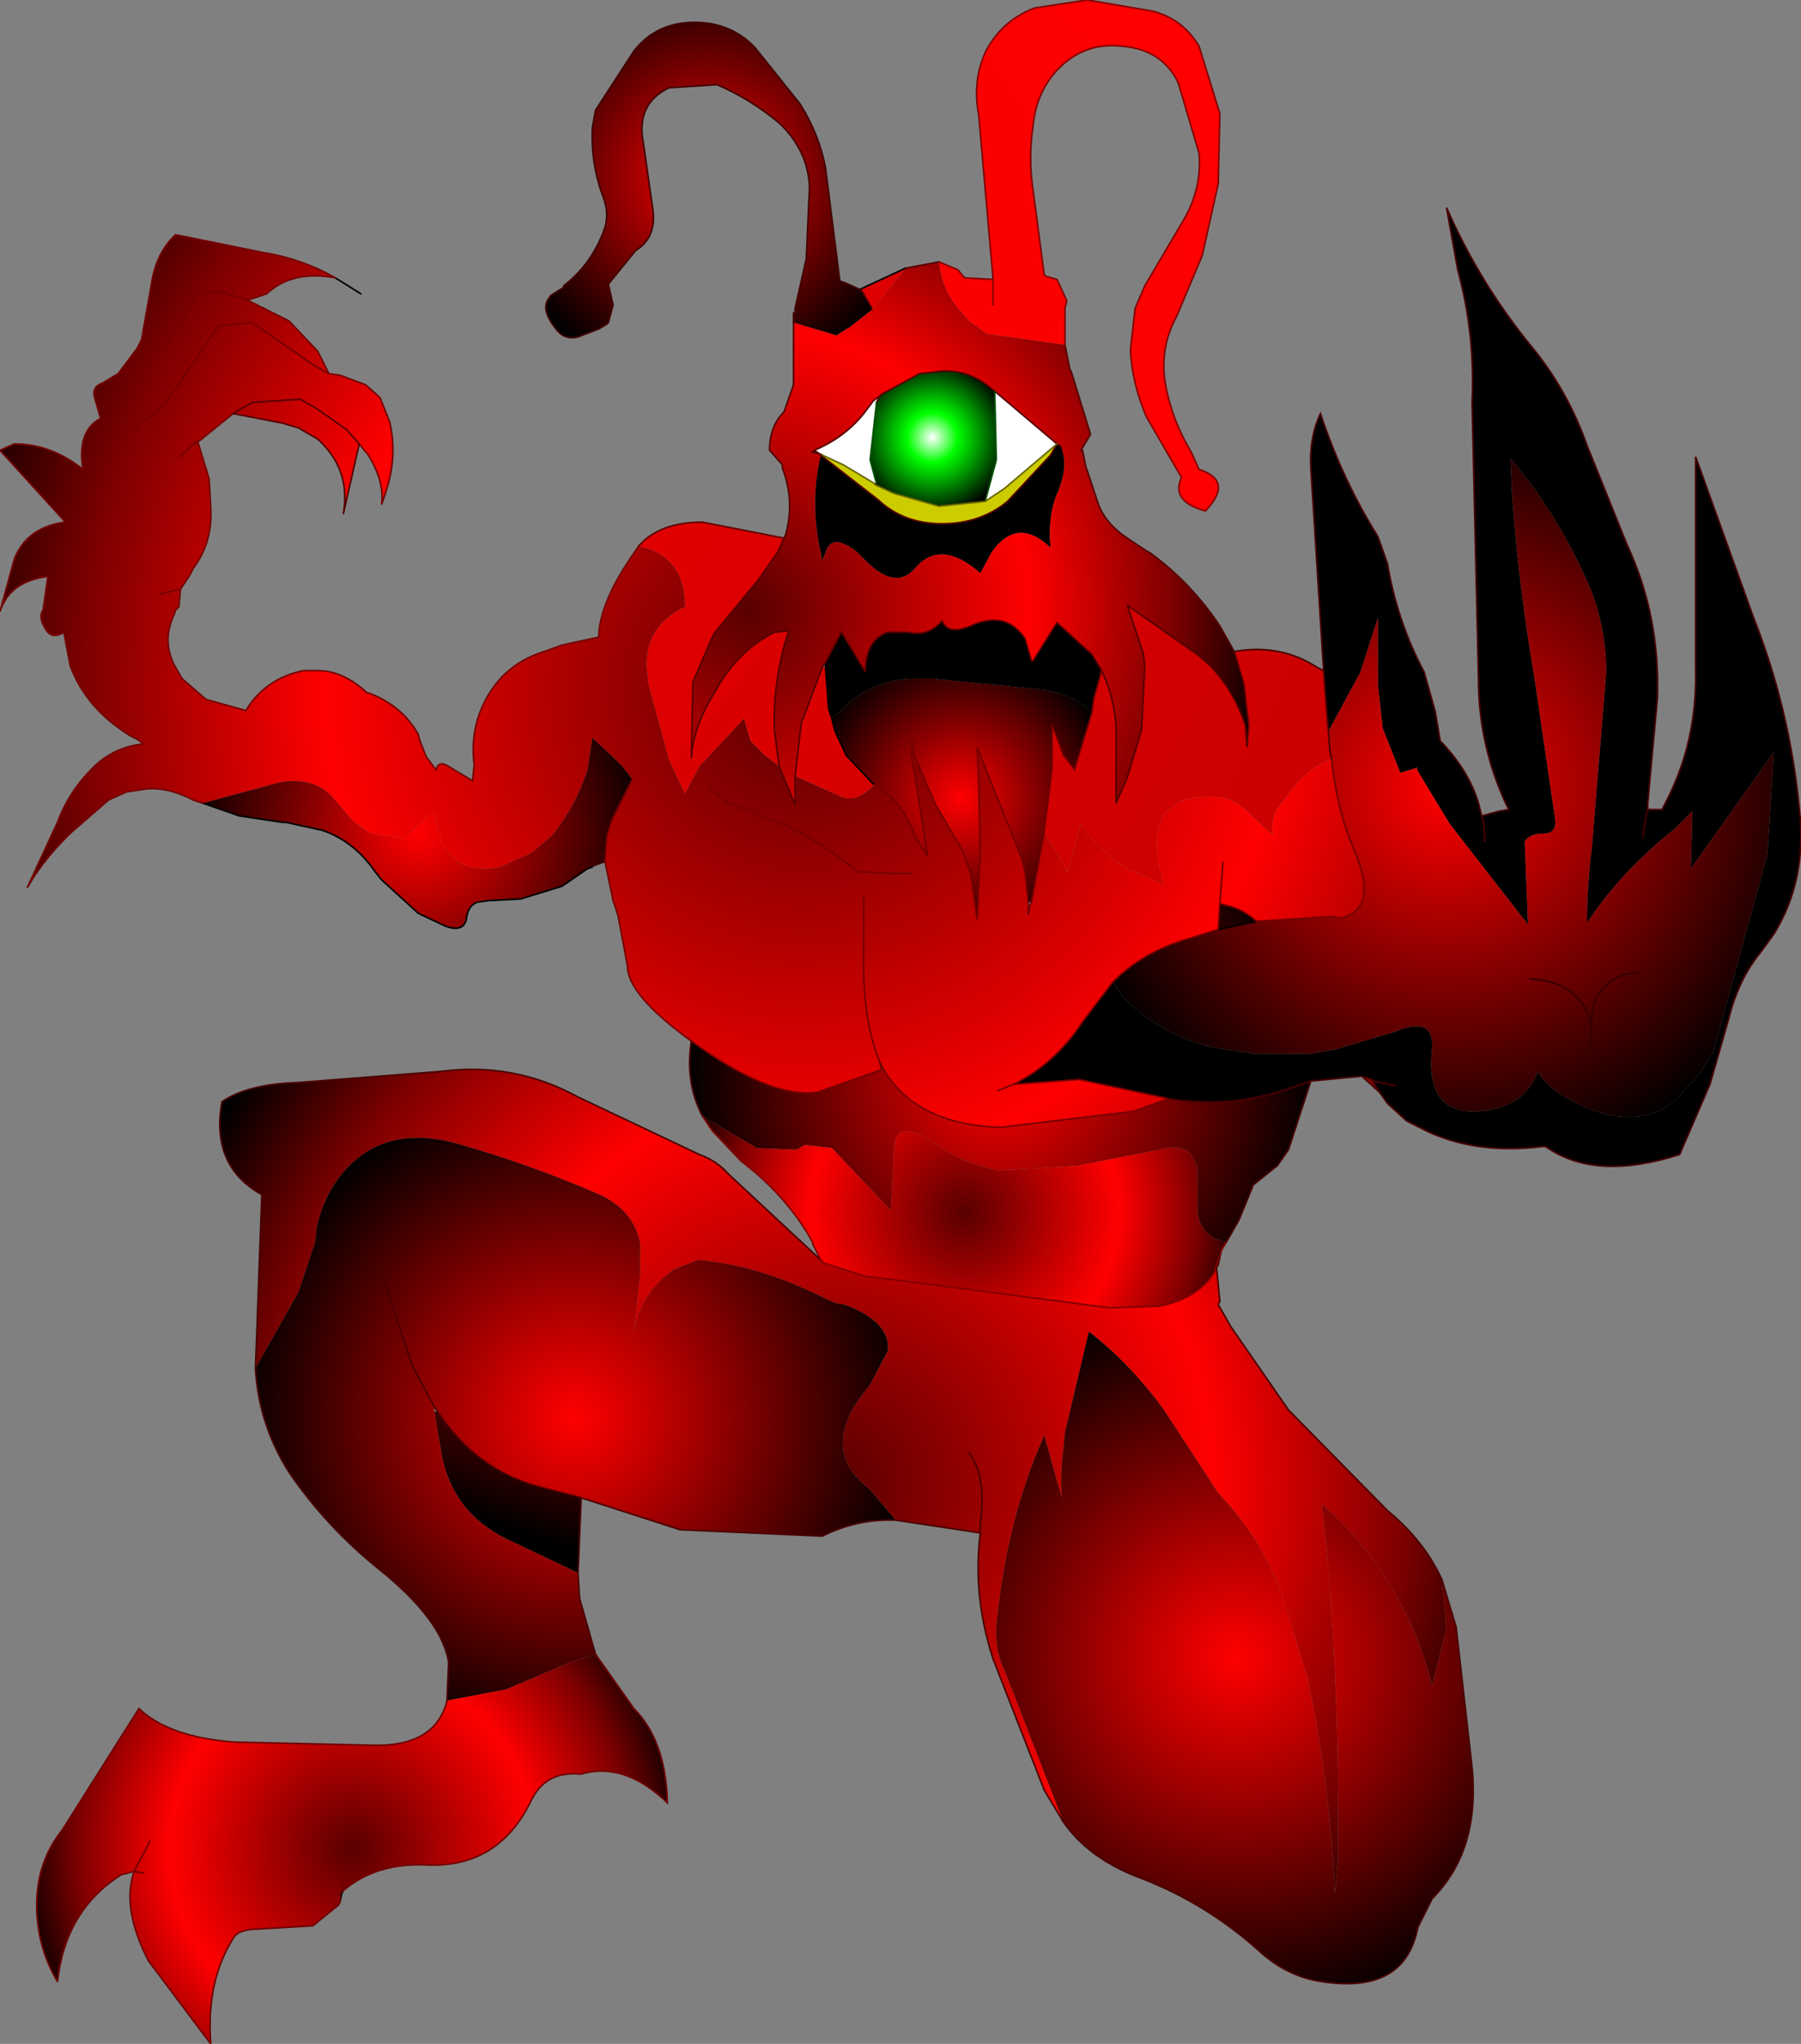 <svg xmlns="http://www.w3.org/2000/svg" viewBox="0 0 56.4 64.0" width="56.4" height="64"><rect x="0" y="0" width="56.4" height="64.0" fill="#808080" stroke="none"/><defs><radialGradient gradientUnits="userSpaceOnUse" r="819.2" cx="0" cy="0" fx="87942.4" fy="0" spreadMethod="repeat" gradientTransform="matrix(.011 0 0 .011 33.8 8)" id="a"><stop offset="0" stop-color="#f00"/><stop offset="1"/></radialGradient><radialGradient gradientUnits="userSpaceOnUse" r="819.2" cx="0" cy="0" spreadMethod="pad" gradientTransform="matrix(.02 0 0 .02 23.45 19.1)" id="b"><stop offset="0" stop-color="#580000"/><stop offset=".537" stop-color="#f00"/><stop offset=".808" stop-color="#7E0000"/><stop offset="1"/></radialGradient><radialGradient gradientUnits="userSpaceOnUse" r="819.2" cx="0" cy="0" spreadMethod="pad" gradientTransform="matrix(.326 0 0 .326 -6.75 -.9)" id="c"><stop offset="0" stop-color="#f00"/><stop offset="1"/></radialGradient><radialGradient gradientUnits="userSpaceOnUse" r="819.2" cx="0" cy="0" spreadMethod="pad" gradientTransform="matrix(.015 0 0 .015 45.2 24.65)" id="d"><stop offset="0" stop-color="#f00"/><stop offset="1"/></radialGradient><radialGradient gradientUnits="userSpaceOnUse" r="819.2" cx="0" cy="0" spreadMethod="pad" gradientTransform="matrix(.034 0 0 .034 25.15 21.6)" id="e"><stop offset="0" stop-color="#580000"/><stop offset=".537" stop-color="#f00"/><stop offset=".808" stop-color="#7E0000"/><stop offset="1"/></radialGradient><radialGradient gradientUnits="userSpaceOnUse" r="819.2" cx="0" cy="0" spreadMethod="pad" gradientTransform="matrix(.012 0 0 .012 31.35 33.65)" id="f"><stop offset="0" stop-color="#f00"/><stop offset="1"/></radialGradient><radialGradient gradientUnits="userSpaceOnUse" r="819.2" cx="0" cy="0" spreadMethod="pad" gradientTransform="matrix(.011 0 0 .011 30.2 37.95)" id="g"><stop offset="0" stop-color="#580000"/><stop offset=".537" stop-color="#f00"/><stop offset=".808" stop-color="#7E0000"/><stop offset="1"/></radialGradient><radialGradient gradientUnits="userSpaceOnUse" r="819.2" cx="0" cy="0" spreadMethod="pad" gradientTransform="matrix(.027 0 0 .028 26.1 46.4)" id="h"><stop offset="0" stop-color="#580000"/><stop offset=".537" stop-color="#f00"/><stop offset=".808" stop-color="#7E0000"/><stop offset="1"/></radialGradient><radialGradient gradientUnits="userSpaceOnUse" r="819.2" cx="0" cy="0" spreadMethod="pad" gradientTransform="matrix(.008 0 0 .008 22.2 5.6)" id="i"><stop offset="0" stop-color="#f00"/><stop offset="1"/></radialGradient><radialGradient gradientUnits="userSpaceOnUse" r="819.2" cx="0" cy="0" spreadMethod="pad" gradientTransform="matrix(.003 0 0 .003 29.2 13.7)" id="j"><stop offset="0" stop-color="#fff"/><stop offset=".318" stop-color="#0f0"/><stop offset="1"/></radialGradient><radialGradient gradientUnits="userSpaceOnUse" r="819.2" cx="0" cy="0" spreadMethod="pad" gradientTransform="matrix(.006 0 0 .006 30.1 25)" id="k"><stop offset="0" stop-color="#f00"/><stop offset="1"/></radialGradient><radialGradient gradientUnits="userSpaceOnUse" r="819.2" cx="0" cy="0" spreadMethod="pad" gradientTransform="matrix(.009 0 0 .009 13.1 26.1)" id="l"><stop offset="0" stop-color="#f00"/><stop offset="1"/></radialGradient><radialGradient gradientUnits="userSpaceOnUse" r="819.2" cx="0" cy="0" spreadMethod="pad" gradientTransform="matrix(.013 0 0 .013 18 44.4)" id="m"><stop offset="0" stop-color="#f00"/><stop offset="1"/></radialGradient><radialGradient gradientUnits="userSpaceOnUse" r="819.2" cx="0" cy="0" spreadMethod="pad" gradientTransform="matrix(.014 0 0 .014 38.7 51.9)" id="n"><stop offset="0" stop-color="#f00"/><stop offset="1"/></radialGradient><radialGradient gradientUnits="userSpaceOnUse" r="819.2" cx="0" cy="0" spreadMethod="pad" gradientTransform="matrix(.013 0 0 .013 11.05 57.9)" id="o"><stop offset="0" stop-color="#580000"/><stop offset=".537" stop-color="#f00"/><stop offset=".808" stop-color="#7E0000"/><stop offset="1"/></radialGradient></defs><path d="M41.45 21l-.4-6.35q-.05-.95.3-1.7.7 2.1 1.8 3.85l.3.85q.3 1.8 1.15 3.4l.35 1.25.15.9.05.05q.85.9 1.15 1.9l.1.4.55-.15.3-.05-.1-.2q-.85-1.85-.85-3.9l-.2-8.65q.1-2.15-.45-4.15L45.3 6.5q1.05 2.4 2.7 4.4 1.1 1.35 1.7 3.05l1.25 3.1q1.05 2.25.95 4.85l-.3 3.25v.2h.45l.1-.2q1-1.9.95-4.15v-6.7l1.8 5q1.15 2.9 1.45 6.05.25 2.2-.8 3.9l-.4.55q-.7.85-1 2.05l-.6 2.1-.95 2.2q-2.65.85-4.2-.25h-.1q-2 .25-3.55-.45l-.7-.35-.6-.55-.25-.35-.25-.4-.3-.1-1.6.15-.3.1q-2.05.8-4.15.45l-2.8-.6-2.05.15q1.3-.65 2.15-1.95l.95-1.25.3.45q1.15 1.2 2.85 1.6l1.3.2H41l.85-.15 1.85-.55q1.2-.5 1.15.5-.25 2.1 1.45 2 1.45-.1 1.85-1.25.4.65 1.55 1.15l.6.2q1.55.3 2.35-.65l.55-.6.45-.7 1.7-6.2.2-3.2-2.6 3.65.05-1.8-.55.55q-1.7 1.35-2.75 2.95 0-1.2.15-2.35l.45-5.5q0-1.3-.45-2.5-.95-2.3-2.55-4.2l.05 1.1q.2 2.85.7 5.75l.65 4.45q.05.45-.35.45-.45 0-.6.25l.1 2.6-2.45-3.15-1-1.65-.05-.15v.05l-.5.15-.55-1.4-.15-1.35v-2.1l-.55 1.7-1 1.85-.15-1.9m5.05 5.35l-.05-.7-.05-.1.05.1.05.7m4.95-.15l.1-.7.05-.1v-.05.05l-.05.1-.1.7M43.7 34l-.7-.15-.05-.05.05.05.7.15M33.1 13.9l.1.05.05.1q.2.55-.1 1.3-.35.75-.25 1.8-1.05-1-1.85.15l-.35.65q-1.25-1.1-2.05-.15-.6.7-1.55-.25l-.25-.25q-.8-.65-1 0l-.1.25-.05-.25q-.35-1.55 0-3.05l1.8 1.4q.8.75 2 .75t2.05-.7l1.35-1.45.2-.35m-7.05 8.6l-.1-.3-.1-1.3v-.15l.5-.95.75 1.25q0-1 .7-1.25h.65q.6.15 1.05-.35.2.45.9.15 1.1-.5 1.7.4l.2.7h.05l.75-1.2 1.1 1 .3.5-.25.9-.05.4q-.6-.55-1.5-.7l-3.5-.35h-.35q-1.25-.05-2.2.7l-.6.55"/><path fill="#fff" d="M25.5 14.1q.95-.4 1.55-1.15l.3-.4.2-.15-.1.2-.2 1.8.2.75h-.05l-1-.6-.65-.3-.1-.05-.15-.1m5.65-1.85l1.95 1.65-1.65 1.4-.6.4.35-1.3-.05-2.15"/><path fill="#cc0" d="M25.75 14.25l.65.3 1 .6.05.05.55.25 1.4.4 1.45-.15.6-.4 1.65-1.4-.2.35-1.35 1.45q-.85.7-2.05.7-1.2 0-2-.75l-1.8-1.4h.05"/><path fill="url(#a)" d="M29.4 8.2l.6.25.2.25.9.05-.45-5.15q-.2-1.05.2-1.95.5-1 1.55-1.4L34.05 0l2.05.35q.95.25 1.45 1.1l.65 2.1-.05 2.2-.5 2.25-.8 1.9q-.55 1-.35 2.15.2 1.1.8 2.1l.25.55q1.1.35.2 1.3-1.1-.3-.75-1.05l-1.1-1.9q-.45-1.05-.5-2.1l.15-1.3.3-.7L37 7q.65-1.05.55-2.2l-.65-2.2q-.5-1.05-1.75-1.15-1.2-.15-2.05.75-.65.7-.75 1.75-.15 1 0 2l.35 2.65.05.05.35.1.3.65v.05l-.05.2v1.15l-2.45-.35-.55-.4-.35-.4q-.5-.6-.6-1.45m1.7 1.35v-.8.8"/><path fill="url(#b)" d="M33.35 10.8l.15.75.05.1.6 1.95-.3.5h.05l.1.5.35 1.05q.2.7.95 1.2l.6.4.1.05q1.3.95 2.2 2.3l.45.8.3 1 .15 1.3-.05.7-.05-.7q-.4-1.15-1.15-1.9l-.35-.3-2.2-1.55.5 1.5.05.4-.1 2-.45 1.5-.35.8v-1.9q.05-1.2-.45-2.25l-.3-.5-1.1-1-.75 1.2h-.05l-.2-.7q-.6-.9-1.7-.4-.7.3-.9-.15-.45.5-1.05.35h-.65q-.7.25-.7 1.25l-.75-1.25-.5.95-.1.15-.6 1.6-.05.1-.2 1.7v.9l-.5-1.2-.15-1.15v-.6q.05-1.3.45-2.5l-.45.05q-1.1.55-1.8 1.75l-.05.1q-.7 1.1-.75 2.1l.05-2.4.65-1.5 1.4-1.7.6-.85.2-.45.05-.1q.3-1.05-.1-2.1v-.1l-.4-.45q0-.75.45-1.2l.3-.85V10.1l1.35.4.3-.2.1-.05.7-.55.05-.05 1-1.25 1.05-.2q.1.85.6 1.45l.35.4.55.4 2.45.35m-5.8 1.6l-.2.15-.3.4q-.6.75-1.55 1.15l-.05.05h-.05l.25.05.05.05q-.35 1.5 0 3.05l.05.25.1-.25q.2-.65 1 0l.25.25q.95.95 1.55.25.8-.95 2.05.15l.35-.65q.8-1.15 1.85-.15-.1-1.05.25-1.8.3-.75.1-1.3l-.05-.1-.1-.05-1.95-1.65-.25-.2q-.75-.55-1.65-.4l-.45.05-1.2.65-.05.05"/><path fill="url(#c)" d="M38.65 20.4q1.45-.25 2.6.5l.2.1.15 1.9.05.65.05.2q-.85.35-1.4 1.2l-.25.3q-.25.35-.2.9l-.7-.65q-.5-.55-1.15-.55-2.15-.1-1.7 2.2l.15.55-1.15-.5q-.9-.55-1.45-1.4l-.4 1.45v.1l-.75-1.3.25-2V22.7l.35.95.35.45.55-1.8.05-.4.25-.9q.5 1.05.45 2.25v1.9l.35-.8.45-1.5.1-2-.05-.4-.5-1.5 2.2 1.55.35.3q.75.75 1.15 1.9l.05.7.05-.7-.15-1.3-.3-1M27.4 24.55q-.55.6-1.05.4l-1.45-.65.2-1.7.05-.1.6-1.6h.1l.1 1.3.1.3.1.4.35.75.85.9h.05m-3-.55l-.45-.35-.45-.45-.2-.7-1.4 1.5-.45.85-.5-1.05-.65-2.4-.05-.5q-.05-1.3 1.2-1.9 0-1.6-1.45-1.9.65-.75 2-.75l2.55.5-.2.45-.6.85-1.4 1.7-.65 1.5-.05 2.4q.05-1 .75-2.1l.05-.1q.7-1.2 1.8-1.75l.45-.05q-.4 1.2-.45 2.5v.6L24.4 24m3.95-15.6l-1 1.25-.05.05v-.05l-.35-.6 1.4-.65"/><path fill="url(#d)" d="M41.6 22.9l1-1.85.55-1.7v2.1l.15 1.35.55 1.4.5-.15V24l.05.15 1 1.65 2.45 3.15-.1-2.6q.15-.25.6-.25.4 0 .35-.45l-.65-4.45q-.5-2.9-.7-5.75l-.05-1.1q1.6 1.9 2.55 4.2.45 1.2.45 2.5l-.45 5.5q-.15 1.15-.15 2.35 1.05-1.6 2.75-2.95l.55-.55-.05 1.8 2.6-3.65-.2 3.2-1.7 6.2-.45.7-.55.6q-.8.95-2.35.65l-.6-.2q-1.15-.5-1.55-1.15-.4 1.15-1.85 1.25-1.7.1-1.45-2 .05-1-1.15-.5l-1.85.55L41 33h-1.7l-1.3-.2q-1.7-.4-2.85-1.6l-.3-.45q.95-.95 2.35-1.35l.95-.3 1.2-.25 2.35-.15.25.05H42q1.2-.3.4-2.15-.55-1.3-.7-2.85l-.05-.2-.05-.65m8.25 9.3q-.25-1.45-1.95-1.55 1.7.1 1.95 1.55-.05-.9.4-1.3.35-.4 1.05-.45-.7.05-1.05.45-.45.4-.4 1.3v.35l-.05.9.05-.9v-.35"/><path fill="url(#e)" d="M43.2 34.2l-.55-.5.3.1.25.4m-25 12.7l-.1 2.35-2-.95q-1.85-.8-2.25-2.65l-.25-1.45h.1q1.25 1.9 3.35 2.4l1.15.3m3.45-14.3q-2-1.45-2-2.35l-.3-1.6-.15-.45-.25-1.2v-.1l.05-.7.15-.5.65-1.3-.35-.45-.9-.85-.15 1q-.35 1.1-1.1 2.05l-.65.55-1 .45q-1.3.25-1.8-.75l-.3-1-.9.85-1.05-.15-.55-.4-.6-.7q-.6-.7-1.7-.5l-2.4.65-.3-.1q-.75-.4-1.45-.35l-.65.1-.55.25-1.15 1q-.85.8-1.4 1.75l.95-2.05q.35-.95 1.1-1.7.65-.65 1.55-.75h.05l-.2-.15-.2-.1q-1.4-.85-1.9-2.2L2 19.8q-.4.25-.6-.15-.2-.35-.05-.55l.15-1.05q-1.2.15-1.5 1.1l.45-1.65q.4-1 1.6-1.15L0 14.1l.45-.2q1.15 0 2.15.8-.2-1.2.55-1.6l-.2-.7q-.05-.3.25-.4l.5-.3.6-.8.15-.3v-.05l.3-1.7q.15-.95.75-1.5l2.7.55q1.25.2 2.3.8-1.35-.25-2.15.5l-.6.2-.9-.3-.7.15-.7 1.2q-.5.95-1.75 1.25 1.25-.3 1.75-1.25l.7-1.2.7-.15.9.3 1.3.65.9.95.35.7-.45-.25L7.9 10.1l-1.05.1-1.1 1.6q-.6 1-1.55 1.6.95-.6 1.55-1.6l1.1-1.6 1.05-.1 1.95 1.35.45.25.35.05.8.3.45.4.3.75q.25 1.05-.1 2.15l-.15.45q.1-.75-.45-1.6l-.05-.05-.2-.25-.5 2.2q.25-1.4-.8-2.35l-.6-.35-.5-.15-1.55-.3.6-.35 1.5-.1.45.25 1 .7.4.45-.4-.45-1-.7-.45-.25-1.5.1-.6.35-1.05.85H6.2v.05L6.55 15l.05.95q.05 1.05-.55 1.85l-.1.2-.3.45-.05.55-.1.1-.05.15q-.4.85.05 1.65l.2.35.75.65 1.25.35q.6-1 1.8-1.25h.45q.8 0 1.55.7h.05q1.05.4 1.55 1.3l.05.2.2.5.3.4q.1-.3.4-.1l.75.45.05-.5q-.15-1.2.45-2.2.6-1 1.75-1.35l.55-.2 1.15-.25v-.05q.05-1.1 1.15-2.65l.1-.15q1.45.3 1.45 1.9-1.25.6-1.2 1.9l.05.5.65 2.4.5 1.05.45-.85 1.4-1.5.2.7.45.45.45.35.5 1.2v-.9l1.45.65q.5.2 1.05-.4.9.6 1.25 1.65l.4.6-.5-3.1v-.55l.1.55.65 1.5.85 1.45.25.7.2 1.45.1-2.15-.05-2.15-.05-1.1 1.4 3.5.1.4.1.95v.4l.05-.3.05-.1.4-2.2.75 1.3v-.1l.4-1.45q.55.85 1.45 1.4l1.15.5-.15-.55q-.45-2.3 1.7-2.2.65 0 1.15.55l.7.65q-.05-.55.2-.9l.25-.3q.55-.85 1.4-1.2.15 1.55.7 2.85.8 1.85-.4 2.15h-.05l-.25-.05-2.35.15q-.45-.4-.95-.5l-.2-.05-.05.8-.95.3q-1.4.4-2.35 1.35L33.9 32q-.85 1.3-2.15 1.95l2.05-.15 2.8.6-1.1.4-4.15.5h-.05q-2.65-.1-3.65-1.85l-.1-.2.05.25-2 .7q-1.35.2-3.6-1.35l-.35-.25M5 18.6l.65-.15-.65.15M38.3 27l-.1 1.3.1-1.3M5.6 14.3l.6-.5-.6.5m22.95 13.05H28h.55m-6.3-2.75q.3.5.95.7 2.15.7 3.65 2h.1-.1q-1.5-1.3-3.65-2-.65-.2-.95-.7m9 9.55l.5-.2-.5.2m-4.2-6.05v1.8q-.05 2 .5 3.35-.55-1.35-.5-3.35v-1.8m.95-.75l-1.05-.05 1.05.05"/><path fill="url(#f)" d="M41.05 33.85l-.7 2.15-.35.5-.75.6-.45 1.1-.4.7q-.85-.2-.9-1v-1.25q-.15-.85-.95-.7l-2.8.55-2.45.15q-1.15-.2-2.1-.9-1.15-.75-1.2.2l-.1 1.95-1.85-1.95-.85-.1-.25.15-1.25-.05-1.7-1q-.55-1.05-.35-2.35l.35.25q2.25 1.55 3.6 1.35l2-.7.05-.05q1 1.75 3.65 1.85h.05l4.15-.5 1.1-.4q2.1.35 4.15-.45l.3-.1m-1.7-5l-1.2.25.05-.8.2.05q.5.1.95.5"/><path fill="url(#g)" d="M38.4 38.9l-.15.25-.1.45-.05.1-.05.05v.05q-.5.85-1.75 1.1l-1.55.05-7.7-1-1.25-.4-.1-.1-.25-.5v-.05q-.8-1.45-2.25-2.55l-.9-.95-.3-.45 1.7 1 1.25.05.25-.15.85.1 1.85 1.95.1-1.95q.05-.95 1.2-.2.95.7 2.1.9l2.45-.15 2.8-.55q.8-.15.95.7v1.25q.05.8.9 1m-.15.25l-.2.6.2-.6"/><path fill="url(#h)" d="M38.1 39.7l.1 1.05-.05.1.4.7 1.8 2.6 3.1 3.15q1.15.95 1.7 2.15l.15 1.5-.45 1.85q-.75-3-2.9-5.2l-.55-.5q.5 4.55.5 9.55v1.7l-.1.95q-.15-3.4-.85-6.75l-.8-2.6q-.65-1.8-2-3.2l-1.7-2.6Q35.4 42.7 34.1 41.7l-.75 3.15-.05.55q-.1.7-.05 1.5l-.55-1.95q-1.2 2.7-1.5 6-.05.75.3 1.45l1.8 4.65-.6-1-1.6-4.1q-.65-2-.4-3.95l-2.65-.4-.85-1q-1.45-1.1-.3-2.8l.35-.45.55-1.05q.1-.9-1.35-1.45l-.3-.05-.85-.4q-1.75-.8-3.45-.95l-.75.3q-1.1.8-1.25 2l.2-1.9v-.9q-.2-1.1-1.4-1.6-2.1-.9-4.2-1.5-2.3-.7-3.65.8-.7.8-.9 1.9v.15l-.05.25-.5 1.5L8 42.85l.2-5.45-.1-.05q-1.5-.9-1.15-2.85.8-.55 2.35-.6l4.5-.35q2.3-.3 4.3.8l3.8 1.8q.55.2.9.6l2.9 2.7.1.1 1.25.4 7.7 1 1.55-.05q1.25-.25 1.75-1.1v-.05l.05-.05m-7.75 5.8q.55.75.35 2.2v.3-.3q.2-1.45-.35-2.2"/><path fill="url(#i)" d="M27.3 9.7l-.7.55-.1.05-.3.2-1.35-.4v-.3h.05v-.15l.35-1.55.1-2.25q-.05-1.15-.95-2-.9-.75-1.95-1.2l-1.5.1q-1.05.5-.8 1.75l.3 2.1q.1.85-.55 1.25l-.85 1.05.15.65-.15.55-.05.05-.25.15-.65.25q-.4.1-.65-.2-.5-.6-.3-.95l.1-.15.4-.25v-.05q.85-.65 1.25-1.7.2-.5 0-1.05-.4-1.05-.35-2.2l.1-.55 1.2-1.85q.7-.9 1.9-.9 1.15 0 1.9.8l1.4 1.75q.6.95.8 2l.45 3.55.15.05.45.2h.05l.35.6v.05"/><path fill="url(#j)" d="M27.55 12.4l.05-.05 1.2-.65.45-.05q.9-.15 1.65.4l.25.2.05 2.15-.35 1.3-1.45.15-1.4-.4-.55-.25v-.05l-.2-.75.2-1.8.1-.2"/><path fill="url(#k)" d="M32.7 26.05l-.4 2.2h-.1l-.1-.95-.1-.4-1.4-3.5.05 1.1.05 2.15-.1 2.15-.2-1.45-.25-.7-.85-1.45-.65-1.5-.1-.55v.55l.5 3.1-.4-.6q-.35-1.05-1.25-1.65h-.05l-.85-.9-.35-.75-.1-.4.6-.55q.95-.75 2.2-.7h.35l3.5.35q.9.15 1.5.7l-.55 1.8-.35-.45-.35-.95v1.35l-.25 2"/><path fill="url(#l)" d="M18.95 27l-.4.15-.15.05-.8.55-1.3.4-1 .05-.35.05q-.3.1-.35.55-.1.4-.65.2l-.85-.4-1.15-1.05-.2-.25q-.65-.95-1.65-1.3l-1.15-.25h-.1l-1.35-.2-1.15-.4 2.4-.65q1.1-.2 1.7.5l.6.7.55.4 1.05.15.9-.85.3 1q.5 1 1.8.75l1-.45.65-.55q.75-.95 1.1-2.05l.15-1 .9.85.35.45-.65 1.3-.15.5-.05.7v.1"/><path fill="url(#m)" d="M28.05 47.6q-1.2-.05-2.3.5l-4.45-.2-3.1-1-1.15-.3q-2.1-.5-3.35-2.4l-.1-.15v.15l.25 1.45q.4 1.85 2.25 2.65l2 .95.05.8.5 1.75-.8.25-2 .85-1.85.35.05-1.2q-.2-1.3-2.1-2.85-1.7-1.35-2.9-3.1Q8.1 44.6 8 42.85l1.35-2.4.5-1.5.05-.25v-.15q.2-1.1.9-1.9 1.35-1.5 3.65-.8 2.1.6 4.2 1.5 1.2.5 1.4 1.6v.9l-.2 1.9q.15-1.2 1.25-2l.75-.3q1.7.15 3.45.95l.85.4.3.05q1.45.55 1.35 1.45l-.55 1.05-.35.45q-1.15 1.7.3 2.8l.85 1m-16-7.45l.85 2.6.7 1.3-.7-1.3-.85-2.6"/><path fill="url(#n)" d="M45.15 49.45l.45 1.5.5 4.4q.25 2.6-1.25 4.1l-.45.9q-.4 2.1-3 1.7-1.05-.15-1.9-.9-1.7-1.55-3.8-2.35-1.6-.6-2.4-1.75l-1.8-4.65q-.35-.7-.3-1.45.3-3.3 1.5-6l.55 1.95q-.05-.8.05-1.5l.05-.55.75-3.15q1.3 1 2.35 2.45l1.7 2.6q1.35 1.4 2 3.2l.8 2.6q.7 3.35.85 6.75l.1-.95v-1.7q0-5-.5-9.55l.55.5q2.15 2.2 2.9 5.2l.45-1.85-.15-1.5"/><path fill="url(#o)" d="M18.65 51.8l1.2 1.7q1 1 1.05 2.95-1.35-1.3-2.7-.9h-.05q-1.1-.1-1.55.9-1 2-3.15 1.95-1.65-.1-2.7.8l-.1.05.05.05-.05.25-.05.1-.8.65-1.65.1q-.7 0-.85.3-.85 1.35-.7 3.3l-1.95-2.6q-.85-1.65-.45-2.8l-.4.1q-1.75 1.1-2 3.35-.65-1.1-.65-2.4 0-1.35.8-2.35l2.4-3.8q.95.9 3 1.05l4.45.1q1.85 0 2.2-1.4l1.85-.35 2-.85.8-.25M4.5 58.65l-.3-.05.5-.95-.5.95.3.05m6.15.9v-.3.3m.1-1.2v.85-.85"/><path fill="none" stroke="#000" stroke-width=".05" stroke-linecap="round" stroke-miterlimit="3" d="M10.75 59.2l-.05.1-.05.25m7.9-32.4l-.15.05-.8.55-1.3.4-1 .05-.35.05q-.3.1-.35.55-.1.4-.65.2l-.85-.4-1.15-1.05-.2-.25q-.65-.95-1.65-1.3l-1.15-.25h-.1l-1.35-.2-1.15-.4M10.5 8.7l.8.5m28.05 19.65l-1.2.25M26.95 9.05l1.4-.65m-2.5 12.5l.1 1.3.1.3.1.4.35.75.85.9h.05m-1.55-3.8v.15"/><path fill="none" stroke="#730000" stroke-width=".05" stroke-linecap="round" stroke-miterlimit="3" d="M21.65 32.6q-2-1.45-2-2.35l-.3-1.6-.15-.45-.25-1.2v-.1l.05-.7.15-.5.65-1.3m-13.45.75l-.3-.1q-.75-.4-1.45-.35l-.65.1-.55.25-1.15 1q-.85.8-1.4 1.75l.95-2.05q.35-.95 1.1-1.7.65-.65 1.55-.75h.05l-.2-.15-.2-.1q-1.4-.85-1.9-2.2L2 19.8q-.4.25-.6-.15-.2-.35-.05-.55l.15-1.05q-1.2.15-1.5 1.1l.45-1.65q.4-1 1.6-1.15L0 14.1l.45-.2q1.15 0 2.15.8-.2-1.2.55-1.6l-.2-.7q-.05-.3.25-.4l.5-.3.6-.8.15-.3v-.05l.3-1.7q.15-.95.75-1.5l2.7.55q1.25.2 2.3.8m24.35 22.05L33.9 32q-.85 1.3-2.15 1.95l2.05-.15 2.8.6m5.1-10.65q.15 1.55.7 2.85.8 1.85-.4 2.15h-.05l-.25-.05-2.35.15q-.45-.4-.95-.5l-.2-.05-.05.8-.95.3q-1.4.4-2.35 1.35m-2.15-4.7l-.4 2.2-.05.1-.05.3v-.4l-.1-.95-.1-.4-1.4-3.5.05 1.1.05 2.15-.1 2.15-.2-1.45-.25-.7-.85-1.45-.65-1.5-.1-.55v.55l.5 3.1-.4-.6q-.35-1.05-1.25-1.65M20 17.1l-.1.15q-1.1 1.55-1.15 2.65v.05l-1.15.25-.55.2q-1.15.35-1.75 1.35-.6 1-.45 2.2l-.05.5-.75-.45q-.3-.2-.4.1l-.3-.4-.2-.5-.05-.2q-.5-.9-1.55-1.3h-.05q-.75-.7-1.55-.7H9.5q-1.2.25-1.8 1.25l-1.25-.35-.75-.65-.2-.35q-.45-.8-.05-1.65l.05-.15.1-.1.05-.55-.65.15m33.2 9.7l.1-1.3m-28-15.3l-.45-.25L7.9 10.1l-1.05.1-1.1 1.6q-.6 1-1.55 1.6m3.55-4l.6-.2q.8-.75 2.15-.5m-2.75.7l-.9-.3-.7.15-.7 1.2q-.5.95-1.75 1.25m6.6 0l-.35-.7-.9-.95-1.3-.65m-.45 3.55l-1.05.85H6.2v.05L6.55 15l.05.95q.05 1.05-.55 1.85l-.1.2-.3.45m.55-4.65l-.6.5m5.65-.4l.2.25.05.05q.55.85.45 1.6l.15-.45q.35-1.1.1-2.15l-.3-.75-.45-.4-.8-.3-.35-.05M28 27.35h.55m-.9 6.1l-.1-.2.05.25m.05-.05q1 1.75 3.65 1.85h.05l4.15-.5 1.1-.4m-9.65-7.1h-.1q-1.5-1.3-3.65-2-.65-.2-.95-.7m-.6 8l.35.25q2.25 1.55 3.6 1.35l2-.7m-.05-.25q-.55-1.35-.5-3.35v-1.8m4.7 5.85l-.5.2M26.95 27.3l1.05.05"/><path fill="none" stroke="#540000" stroke-width=".05" stroke-linecap="round" stroke-miterlimit="3" d="M33.35 10.8l.15.75.05.1.6 1.95-.3.5h.05l.1.5.35 1.05q.2.7.95 1.2l.6.4.1.05q1.3.95 2.2 2.3l.45.8m-4.15.6q.5 1.05.45 2.25v1.9l.35-.8.45-1.5.1-2-.05-.4-.5-1.5 2.2 1.55.35.3q.75.75 1.15 1.9l.05.7.05-.7-.15-1.3-.3-1M24.9 24.3v.9l-.5-1.2m5-15.8l-1.05.2m-3.5 1.7v1.95l-.3.85q-.45.45-.45 1.2l.4.45v.1q.4 1.05.1 2.1l-.05.1-.2.45-.6.85-1.4 1.7-.65 1.5-.05 2.4q.05-1 .75-2.1l.05-.1q.7-1.2 1.8-1.75l.45-.05q-.4 1.2-.45 2.5v.6L24.4 24m1.1-9.9q.95-.4 1.55-1.15l.3-.4.2-.15.05-.05 1.2-.65.45-.05q.9-.15 1.65.4l.25.2 1.95 1.65.1.05.05.1m-7.55.2l-.05-.05-.25-.05h.05l.05-.05.15.1.1.05m1.7-1.65l.1-.2m-1.85 1.85l1.8 1.4q.8.75 2 .75t2.05-.7l1.35-1.45.2-.35m-5.65 1.3l-.05-.05M34.5 21l-.3-.5-1.1-1-.75 1.2h-.05l-.2-.7q-.6-.9-1.7-.4-.7.3-.9-.15-.45.5-1.05.35h-.65q-.7.25-.7 1.25l-.75-1.25-.5.95-.1.15-.6 1.6-.05.1-.2 1.7m2.55-9.15v.05M7.3 12.95l1.55.3.5.15.6.35q1.05.95.8 2.35l.5-2.2-.4-.45-1-.7-.45-.25-1.5.1-.6.35"/><path fill="none" stroke="#005000" stroke-width=".05" stroke-linecap="round" stroke-miterlimit="3" d="M27.45 15.15l-.2-.75.2-1.8m3.7-.35l.05 2.15-.35 1.3"/><path fill="none" stroke="#660" stroke-width=".05" stroke-linecap="round" stroke-miterlimit="3" d="M30.85 15.7l-1.45.15-1.4-.4-.55-.25m-1.7-.95l.65.3 1 .6m5.7-1.25l-1.65 1.4-.6.4"/><path fill="none" stroke="#820000" stroke-width=".05" stroke-linecap="round" stroke-miterlimit="3" d="M29.4 8.2l.6.25.2.25.9.05-.45-5.15q-.2-1.05.2-1.95.5-1 1.55-1.4L34.05 0l2.05.35q.95.25 1.45 1.1l.65 2.1-.05 2.2-.5 2.25-.8 1.9q-.55 1-.35 2.15.2 1.1.8 2.1l.25.55q1.1.35.2 1.3-1.1-.3-.75-1.05l-1.1-1.9q-.45-1.05-.5-2.1l.15-1.3.3-.7L37 7q.65-1.05.55-2.2l-.65-2.2q-.5-1.05-1.75-1.15-1.2-.15-2.05.75-.65.7-.75 1.75-.15 1 0 2l.35 2.65.05.05.35.1.3.65v.05l-.05.2v1.15M31.1 8.75v.8"/><path fill="none" stroke="#410000" stroke-width=".05" stroke-linecap="round" stroke-miterlimit="3" d="M26.95 9.05h-.05l-.45-.2-.15-.05-.45-3.55q-.2-1.05-.8-2l-1.4-1.75q-.75-.8-1.9-.8-1.2 0-1.9.9l-1.2 1.85-.1.55q-.05 1.15.35 2.2.2.55 0 1.05-.4 1.05-1.25 1.7V9l-.4.25-.1.15q-.2.35.3.95.25.3.65.2l.65-.25.25-.15.05-.05.15-.55-.15-.65.85-1.05q.65-.4.55-1.25l-.3-2.1q-.25-1.25.8-1.75l1.5-.1q1.05.45 1.95 1.2.9.85.95 2l-.1 2.25-.35 1.55v.15h-.05v.3m2.45-.4v-.05l-.35-.6"/><path fill="none" stroke="#700" stroke-width=".05" stroke-linecap="round" stroke-miterlimit="3" d="M34.2 22.3l.05-.4.25-.9m-1.8 5.05l.25-2V22.7l.35.95.35.45.55-1.8"/><path fill="none" stroke="#340000" stroke-width=".05" stroke-linecap="round" stroke-miterlimit="3" d="M51.3 30.45q-.7.05-1.05.45-.45.4-.4 1.3v.35l-.05.9m-1.9-2.8q1.7.1 1.95 1.55"/><path fill="none" stroke="#6E0000" stroke-width=".05" stroke-linecap="round" stroke-miterlimit="3" d="M18.65 51.8l1.2 1.7q1 1 1.05 2.95-1.35-1.3-2.7-.9h-.05q-1.1-.1-1.55.9-1 2-3.15 1.95-1.65-.1-2.7.8v-.85m-.1 1.2l-.05.1-.8.65-1.65.1q-.7 0-.85.3-.85 1.35-.7 3.3l-1.95-2.6q-.85-1.65-.45-2.8l-.4.1q-1.75 1.1-2 3.35-.65-1.1-.65-2.4 0-1.35.8-2.35l2.4-3.8q.95.9 3 1.05l4.45.1q1.85 0 2.2-1.4m-9.3 4.4l-.5.95.3.05m6.15.6v.3m0-.3l.1-.05"/><path fill="none" stroke="#490000" stroke-width=".05" stroke-linecap="round" stroke-miterlimit="3" d="M38.65 20.4q1.45-.25 2.6.5l.2.1-.4-6.35q-.05-.95.3-1.7.7 2.1 1.8 3.85l.3.85q.3 1.8 1.15 3.4l.35 1.25.15.9.05.05q.85.9 1.15 1.9l.1.4.55-.15.3-.05-.1-.2q-.85-1.85-.85-3.9l-.2-8.65q.1-2.15-.45-4.15L45.3 6.5q1.05 2.4 2.7 4.4 1.1 1.35 1.7 3.05l1.25 3.1q1.05 2.25.95 4.85l-.3 3.25v.2h.45l.1-.2q1-1.9.95-4.15v-6.7l1.8 5q1.15 2.9 1.45 6.05.25 2.2-.8 3.9l-.4.55q-.7.85-1 2.05l-.6 2.1-.95 2.2q-2.65.85-4.2-.25h-.1q-2 .25-3.55-.45l-.7-.35-.6-.55-.25-.35-.55-.5-1.6.15-.7 2.15-.35.5-.75.6-.45 1.1-.4.7m-.15.25l-.1.45-.05.1.1 1.05-.05.1.4.7 1.8 2.6 3.1 3.15q1.15.95 1.7 2.15l.45 1.5.5 4.4q.25 2.6-1.25 4.1l-.45.9q-.4 2.1-3 1.7-1.05-.15-1.9-.9-1.7-1.55-3.8-2.35-1.6-.6-2.4-1.75l-.6-1-1.6-4.1q-.65-2-.4-3.95l-2.65-.4q-1.2-.05-2.3.5l-4.45-.2-3.1-1-.1 2.35.05.8.5 1.75M14 53.25l.05-1.2q-.2-1.3-2.1-2.85-1.7-1.35-2.9-3.1Q8.1 44.6 8 42.85l.2-5.45-.1-.05q-1.5-.9-1.15-2.85.8-.55 2.35-.6l4.5-.35q2.3-.3 4.3.8l3.8 1.8q.55.2.9.6l2.9 2.7m-3.7-4.5q-.55-1.05-.35-2.35m14.95 1.8q2.1.35 4.15-.45l.3-.1m10.55-8.5v.05l-.05.1-.1.7m-5.05-.65l.05.1.05.7m-4.9-3.45l.05.65.05.2m1.5 10.45l-.25-.4-.3-.1m.3.1l.05.05.7.15m-5.6 5.7l-.05.05M41.45 21l.15 1.9M13.7 44.2l-.1-.15-.7-1.3-.85-2.6m1.65 4.05q1.25 1.9 3.35 2.4l1.15.3M30.7 48v-.3q.2-1.45-.35-2.2"/><path fill="none" stroke="#7F0000" stroke-width=".05" stroke-linecap="round" stroke-miterlimit="3" d="M38.4 38.9l-.15.25m-12.55.3l-.25-.5v-.05q-.8-1.45-2.25-2.55l-.9-.95-.3-.45m16.05 4.8v.05q-.5.85-1.75 1.1l-1.55.05-7.7-1-1.25-.4-.1-.1m12.35.3l.2-.6"/><path fill="none" stroke="#600000" stroke-width=".05" stroke-linecap="round" stroke-miterlimit="3" d="M24.55 16.85l-2.55-.5q-1.35 0-2 .75"/></svg>